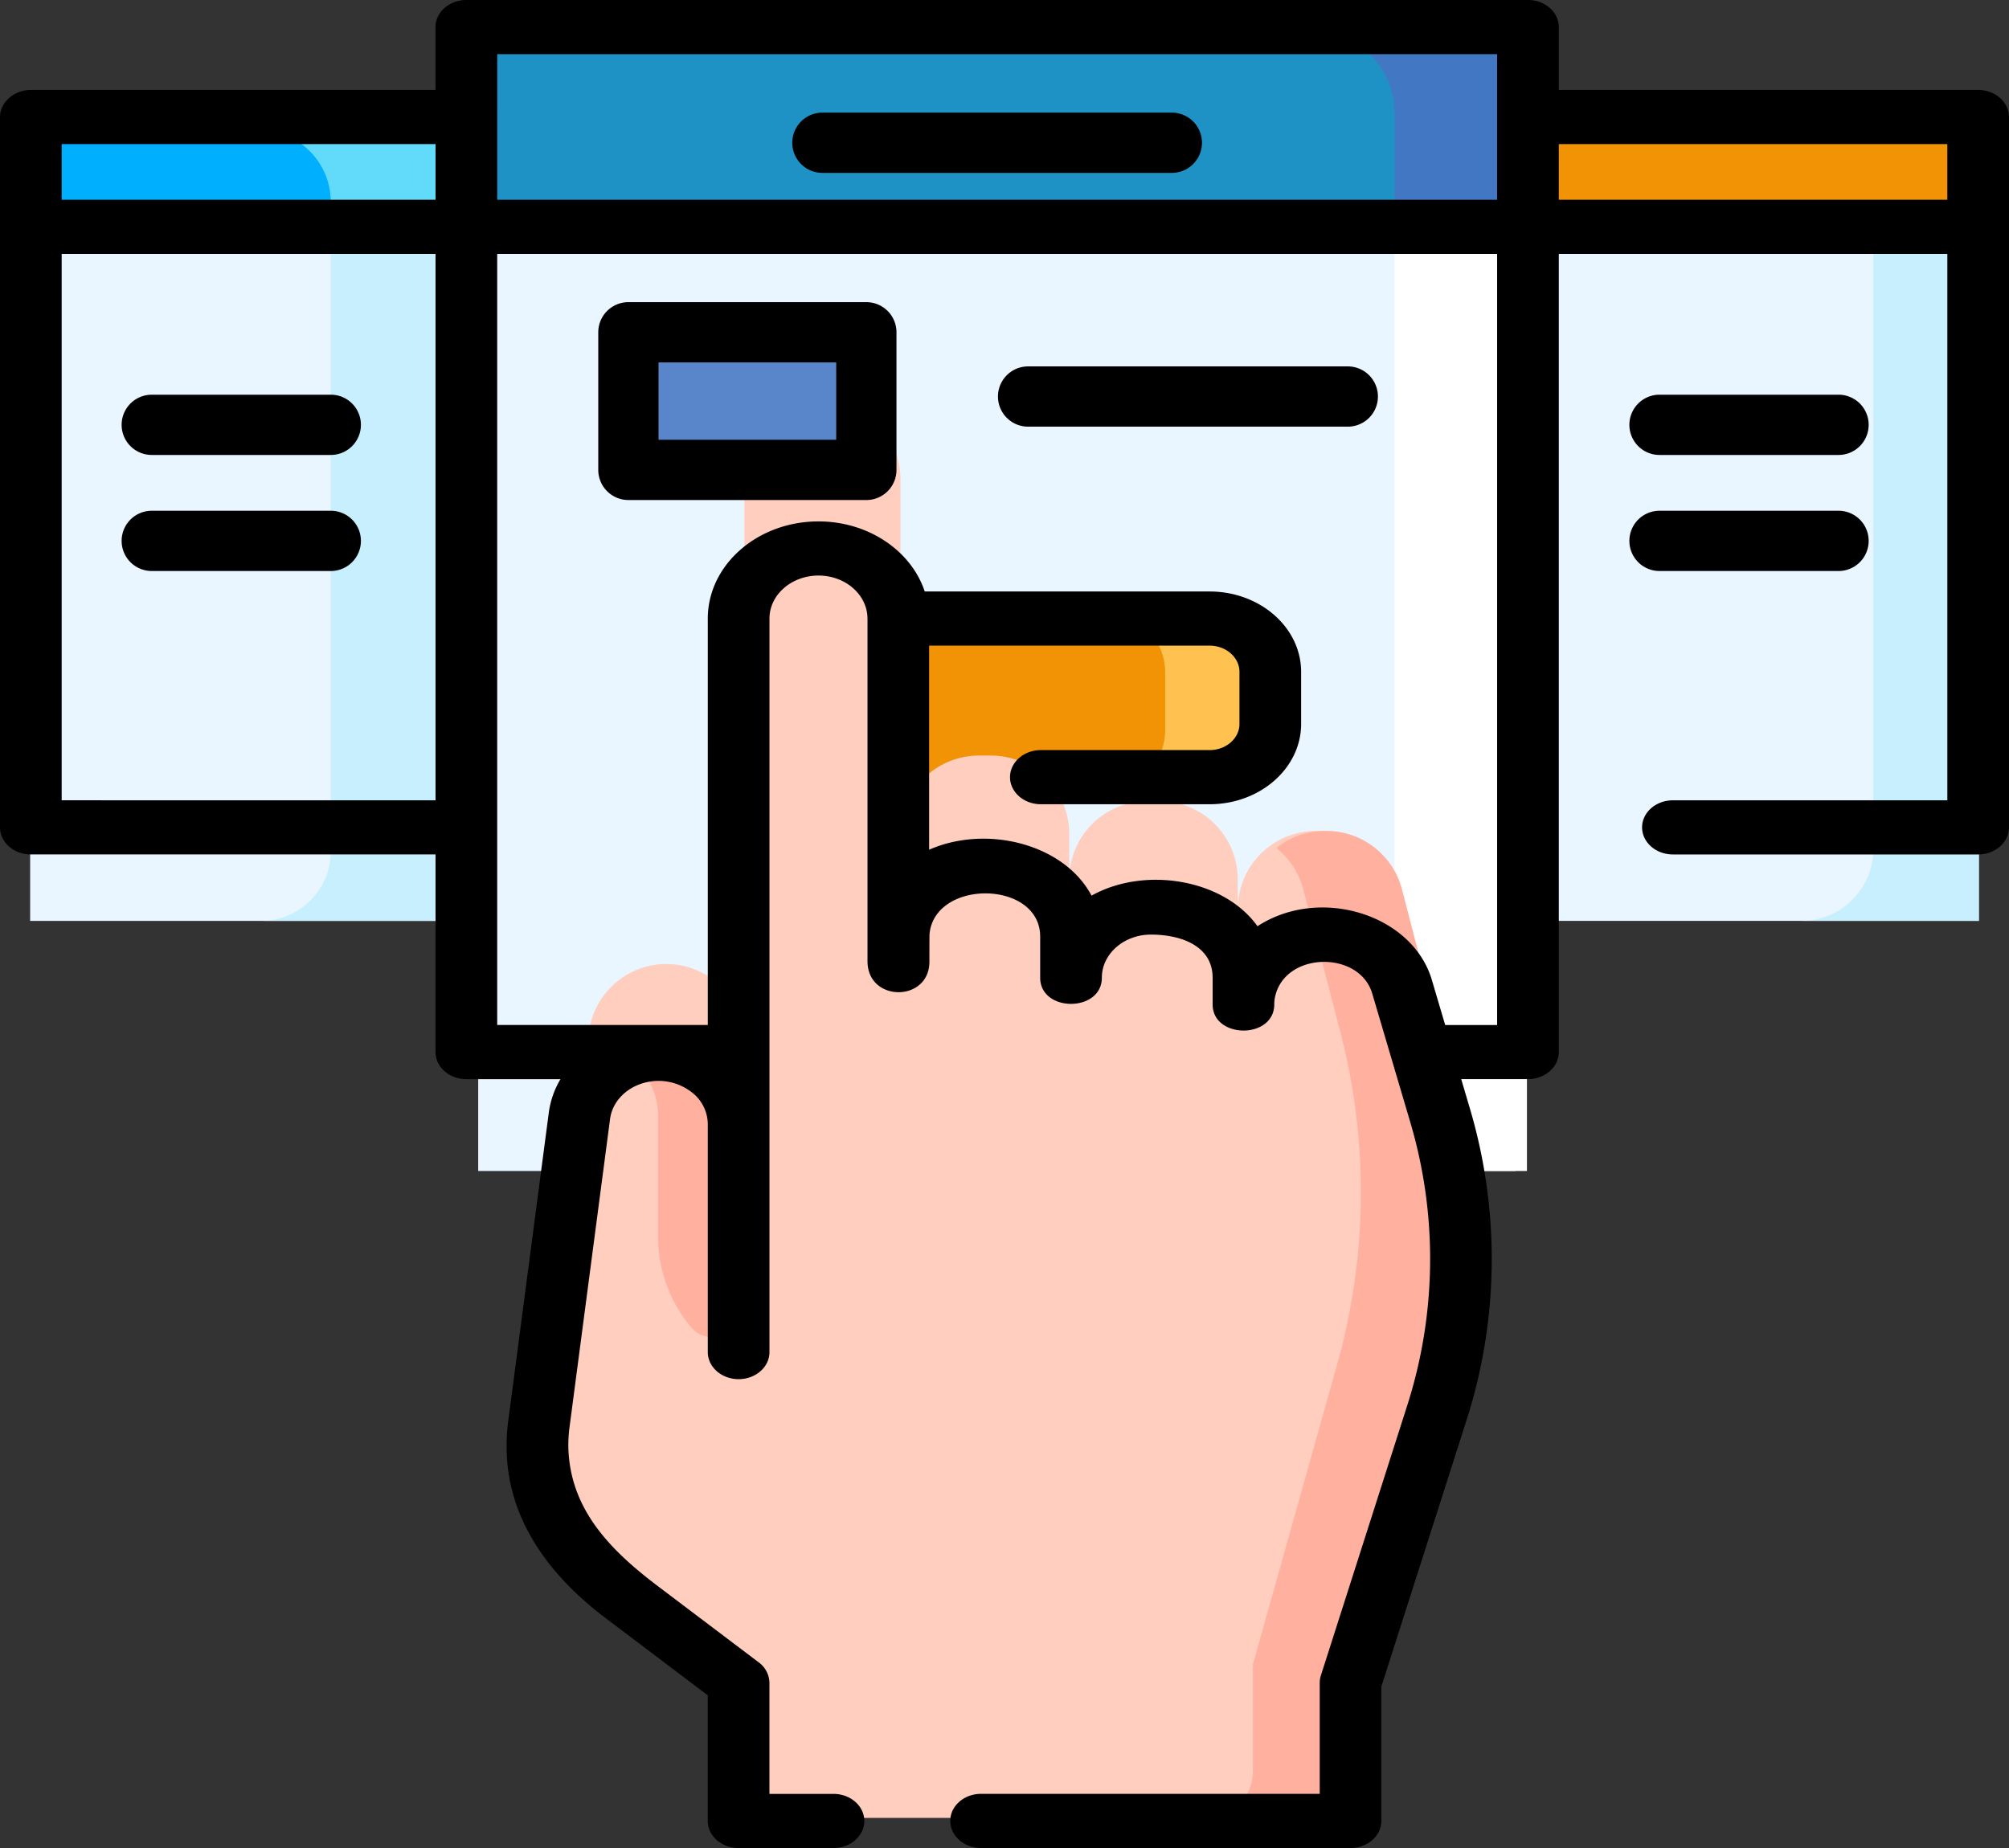 <svg xmlns="http://www.w3.org/2000/svg" width="500" height="460" viewBox="0 0 500 460">
  <rect x="0" y="0" width="500" height="460" fill="#333333" stroke="none"/>
  <g id="subscription" transform="translate(-11.667)">
    <g id="Group_1" data-name="Group 1" transform="translate(19.17 7.5)">
      <path id="Path_1" data-name="Path 1" d="M19.17,62.84h166.5V229.23H19.17Z" transform="translate(-19.17 -7.5)" fill="#eaf6ff"/>
      <path id="Path_2" data-name="Path 2" d="M185.67,62.84V229.23H76.65a17.336,17.336,0,0,0,17.34-17.34V62.84Z" transform="translate(-19.17 -7.5)" fill="#c8effe"/>
      <path id="Path_3" data-name="Path 3" d="M326.32,62.84H492.83V229.22H326.32Z" transform="translate(-7.839 -7.5)" fill="#eaf6ff"/>
      <path id="Path_4" data-name="Path 4" d="M492.83,62.84V229.22H448.66a17.916,17.916,0,0,0,17.92-17.92V62.84Z" transform="translate(-7.839 -7.5)" fill="#c8effe"/>
      <path id="Path_5" data-name="Path 5" d="M19.17,32.42h166.5V62.84H19.17Z" transform="translate(-19.17 -7.5)" fill="#00b0ff"/>
      <path id="Path_6" data-name="Path 6" d="M185.67,32.42V62.84H93.99V50.24A17.822,17.822,0,0,0,76.17,32.42Z" transform="translate(-19.17 -7.5)" fill="#62dbfb"/>
      <path id="Path_7" data-name="Path 7" d="M326.32,32.42H492.83V62.84H326.32Z" transform="translate(-7.839 -7.5)" fill="#f29305"/>
      <path id="Path_8" data-name="Path 8" d="M492.83,32.42V62.84H466.58V46.29a13.87,13.87,0,0,0-13.87-13.87Z" transform="translate(-7.839 -7.5)" fill="#f29305"/>
      <path id="Path_9" data-name="Path 9" d="M383.33,7.5V62.84L254.217,67.667,125.11,62.84V7.5Z" transform="translate(-13.598 -7.5)" fill="#1f92c5"/>
      <path id="Path_10" data-name="Path 10" d="M383.33,7.5V62.84H350.35V28.22A20.716,20.716,0,0,0,329.64,7.5Z" transform="translate(-10.793 -7.5)" fill="#4278c3"/>
      <path id="Path_11" data-name="Path 11" d="M125.11,62.84H383.33V291.48H125.11Z" transform="translate(-13.598 -7.5)" fill="#eaf6ff"/>
      <path id="Path_12" data-name="Path 12" d="M320.652,186.148v14.407a14.765,14.765,0,0,1-14.76,14.76h-99.8a14.765,14.765,0,0,1-14.76-14.76V186.148a14.767,14.767,0,0,1,14.76-14.771h99.8A14.767,14.767,0,0,1,320.652,186.148Z" transform="translate(-13.505 -26.309)" fill="#f29305"/>
      <path id="Path_13" data-name="Path 13" d="M320.65,186.15v14.41a14.769,14.769,0,0,1-14.76,14.76H280.06a14.777,14.777,0,0,0,14.77-14.76V186.15a14.773,14.773,0,0,0-14.77-14.77h25.83A14.764,14.764,0,0,1,320.65,186.15Z" transform="translate(-12.344 -26.309)" fill="#ffc250"/>
      <path id="Path_14" data-name="Path 14" d="M383.33,62.84V291.48H327.61a22.747,22.747,0,0,0,22.74-22.75V62.84Z" transform="translate(-10.808 -7.5)" fill="#fff"/>
      <path id="Path_15" data-name="Path 15" d="M361.949,309.039,352.7,273.393a19.442,19.442,0,0,0-18.823-14.559h-.307a19.453,19.453,0,0,0-18.77,14.338c-.009.031-.023.057-.032.088-.021.078-.035.158-.055.237-.057.226-.109.453-.158.682-.034.16-.069.319-.1.48-.045.238-.083.478-.118.719-.023.155-.049.31-.068.466-.033.265-.057.533-.079.8-.011.135-.027.267-.035.4q-.037.6-.04,1.2v-7.372a19.317,19.317,0,0,0-2.729-9.9,19.514,19.514,0,0,0-2.852-3.725c-.04-.04-.074-.085-.114-.125a19.377,19.377,0,0,0-13.743-5.691h-3.067a19.432,19.432,0,0,0-19.438,19.436V259.519a19.5,19.5,0,0,0-19.446-19.447h-3.059a19.422,19.422,0,0,0-19.385,18.4c-.019.348-.053.692-.053,1.044v8.239c0-.487-.024-.969-.06-1.448V171.381a19.421,19.421,0,1,0-38.841,0v140a19.425,19.425,0,0,0-38.721-2.229l-9.86,85.38a51.613,51.613,0,0,0,7.381,33.088q.823,1.33,1.729,2.613a53.2,53.2,0,0,0,8.508,9.36l26.657,22.95,4.306,3.707V504.5H340.162V466.249l20.967-74.675a158.271,158.271,0,0,0,.82-82.535Z" transform="translate(-13.563 -59.5)" fill="#ffcebf"/>
      <path id="Path_16" data-name="Path 16" d="M361.13,391.57l-20.97,74.68V504.5H308a13.072,13.072,0,0,0,7.61-11.876V466.25l20.97-74.68a158.252,158.252,0,0,0,.82-82.53l-9.26-35.65a19.363,19.363,0,0,0-6.7-10.31c.01-.01.03-.02.04-.03a19.315,19.315,0,0,1,12.09-4.22h.3a19.45,19.45,0,0,1,18.83,14.56l9.25,35.65a158.252,158.252,0,0,1-.82,82.53Z" transform="translate(-11.277 -59.5)" fill="#ffb09e"/>
      <path id="Path_17" data-name="Path 17" d="M191.325,311.563v49.99a6.315,6.315,0,0,1-11.109,4.119,35.055,35.055,0,0,1-8.38-23.217V312.927a17.89,17.89,0,0,0-11.885-16.857,19.425,19.425,0,0,1,31.374,15.493Z" transform="translate(-15.563 -42.63)" fill="#ffb09e"/>
      <path id="Path_18" data-name="Path 18" d="M164.1,92.234h59.221v34.254H164.1Z" transform="translate(-15.207 -17.022)" fill="#5986cb"/>
    </g>
    <g id="Group_2" data-name="Group 2" transform="translate(11.667)">
      <path id="Path_19" data-name="Path 19" d="M503.99,22.391H399.618V6.738c0-3.721-3.435-6.738-7.674-6.738H127.735c-4.239,0-7.674,3.017-7.674,6.738V22.391H19.343c-4.185,0-7.676,3.073-7.676,6.739l0,176.814c0,3.721,3.435,6.738,7.674,6.738h100.72v49.2c0,3.721,3.435,6.738,7.674,6.738h23.42a22.032,22.032,0,0,0-2.907,8.362l-10.09,76.71a47.13,47.13,0,0,0-.4,6.488c0,17.3,10.018,31.541,24.508,42.5l25.548,19.313v31.276c0,3.721,3.435,6.738,7.674,6.738H219.1c4.239,0,7.674-3.017,7.674-6.738s-3.435-6.738-7.674-6.738H203.166V418.9a6.43,6.43,0,0,0-2.666-5.107l-25.2-19.051c-12.312-9.307-21.872-19.492-22.189-34.666a35.17,35.17,0,0,1,.3-4.837l10.09-76.711c.707-5.4,5.92-9.477,12.125-9.477a13.483,13.483,0,0,1,9.145,3.641,10.114,10.114,0,0,1,3.052,7.067V336.56c0,3.721,3.435,6.738,7.674,6.738s7.674-3.017,7.674-6.738V153.975c0-5.905,5.472-10.709,12.2-10.709,6.7,0,12.161,4.776,12.194,10.656,0,.017,0,.033,0,.05,0,.035.005.069.006.1v85.185c0,10.293,15.427,10.266,15.409.084,0-1.464-.009-5.77.029-6.887,1.369-13.707,27.538-13.381,27.538.7v10.208c0,8.691,15.348,8.691,15.348,0,0-5.914,5.479-10.725,12.215-10.725,7.628,0,15.354,2.9,15.354,10.726v6.639c0,8.6,15.173,8.747,15.347.119a8.559,8.559,0,0,1,.391-2.755c3.078-10.546,20.867-10.6,23.987-.052l9.469,32.024a119.7,119.7,0,0,1-.8,70.64l-21.454,67.091a5.951,5.951,0,0,0-.285,1.821v27.628H255.842c-4.239,0-7.674,3.017-7.674,6.738S251.6,460,255.842,460h91.939c4.239,0,7.674-3.017,7.674-6.738V419.824l21.168-66.2a131.6,131.6,0,0,0,.879-77.668l-2.17-7.341h16.616c4.239,0,7.674-3.017,7.674-6.738V63.2h96.7v136.01H428.024c-4.239,0-7.674,3.017-7.674,6.738s3.435,6.738,7.674,6.738h75.969c4.239,0,7.674-3.017,7.674-6.738V29.13h0c0-3.721-3.438-6.738-7.677-6.738ZM27.017,35.868h93.046V49.72H27.017Zm108.4-22.389H384.267V49.72H135.414ZM27.017,199.206V63.2h93.046v136.01Zm344.327,55.935-3.314-11.21c-4.846-16.372-27.908-23.465-43.4-13.378-8.4-11.766-28.088-15-41.3-7.612-6.846-12.928-26.183-17.717-40.423-11.429v-50.8h69.808c4.1,0,7.429,2.931,7.429,6.533v12.944c0,3.6-3.333,6.523-7.429,6.523h-42c-4.239,0-7.674,3.017-7.674,6.738s3.435,6.738,7.674,6.738h42c12.559,0,22.777-8.972,22.777-20V167.242c0-11.033-10.218-20.009-22.777-20.009h-70.9c-3.334-10.065-13.925-17.445-26.448-17.445-15.188,0-27.544,10.85-27.544,24.186V255.14H135.409V63.2H384.27V255.141ZM399.618,49.72V35.868h96.7V49.72Z" transform="translate(-11.667 0)"/>
      <path id="Path_20" data-name="Path 20" d="M297.7,28.036H210.732a7.5,7.5,0,1,0,0,15H297.7a7.5,7.5,0,0,0,0-15Z" transform="translate(-6.054)"/>
      <path id="Path_21" data-name="Path 21" d="M223.323,84.734H164.1a7.5,7.5,0,0,0-7.5,7.5v34.254a7.5,7.5,0,0,0,7.5,7.5h59.22a7.5,7.5,0,0,0,7.5-7.5V92.234a7.5,7.5,0,0,0-7.5-7.5Zm-7.5,34.254H171.6V99.734h44.22Z" transform="translate(-7.704 -9.522)"/>
      <path id="Path_22" data-name="Path 22" d="M413.357,124.727H457.91a7.5,7.5,0,0,0,0-15H413.357a7.5,7.5,0,0,0,0,15Z" transform="translate(-0.336 -11.48)"/>
      <path id="Path_23" data-name="Path 23" d="M457.91,156.991a7.5,7.5,0,0,0,0-15H413.357a7.5,7.5,0,0,0,0,15Z" transform="translate(-0.336 -14.856)"/>
      <path id="Path_24" data-name="Path 24" d="M49.439,124.727H93.991a7.5,7.5,0,0,0,0-15H49.439a7.5,7.5,0,1,0,0,15Z" transform="translate(-11.667 -11.48)"/>
      <path id="Path_25" data-name="Path 25" d="M93.991,141.991H49.439a7.5,7.5,0,0,0,0,15H93.991a7.5,7.5,0,0,0,0-15Z" transform="translate(-11.667 -14.856)"/>
      <path id="Path_26" data-name="Path 26" d="M340.159,101.861H260.6a7.5,7.5,0,0,0,0,15h79.564a7.5,7.5,0,0,0,0-15Z" transform="translate(-4.726 -10.657)"/>
    </g>
  </g>
</svg>
